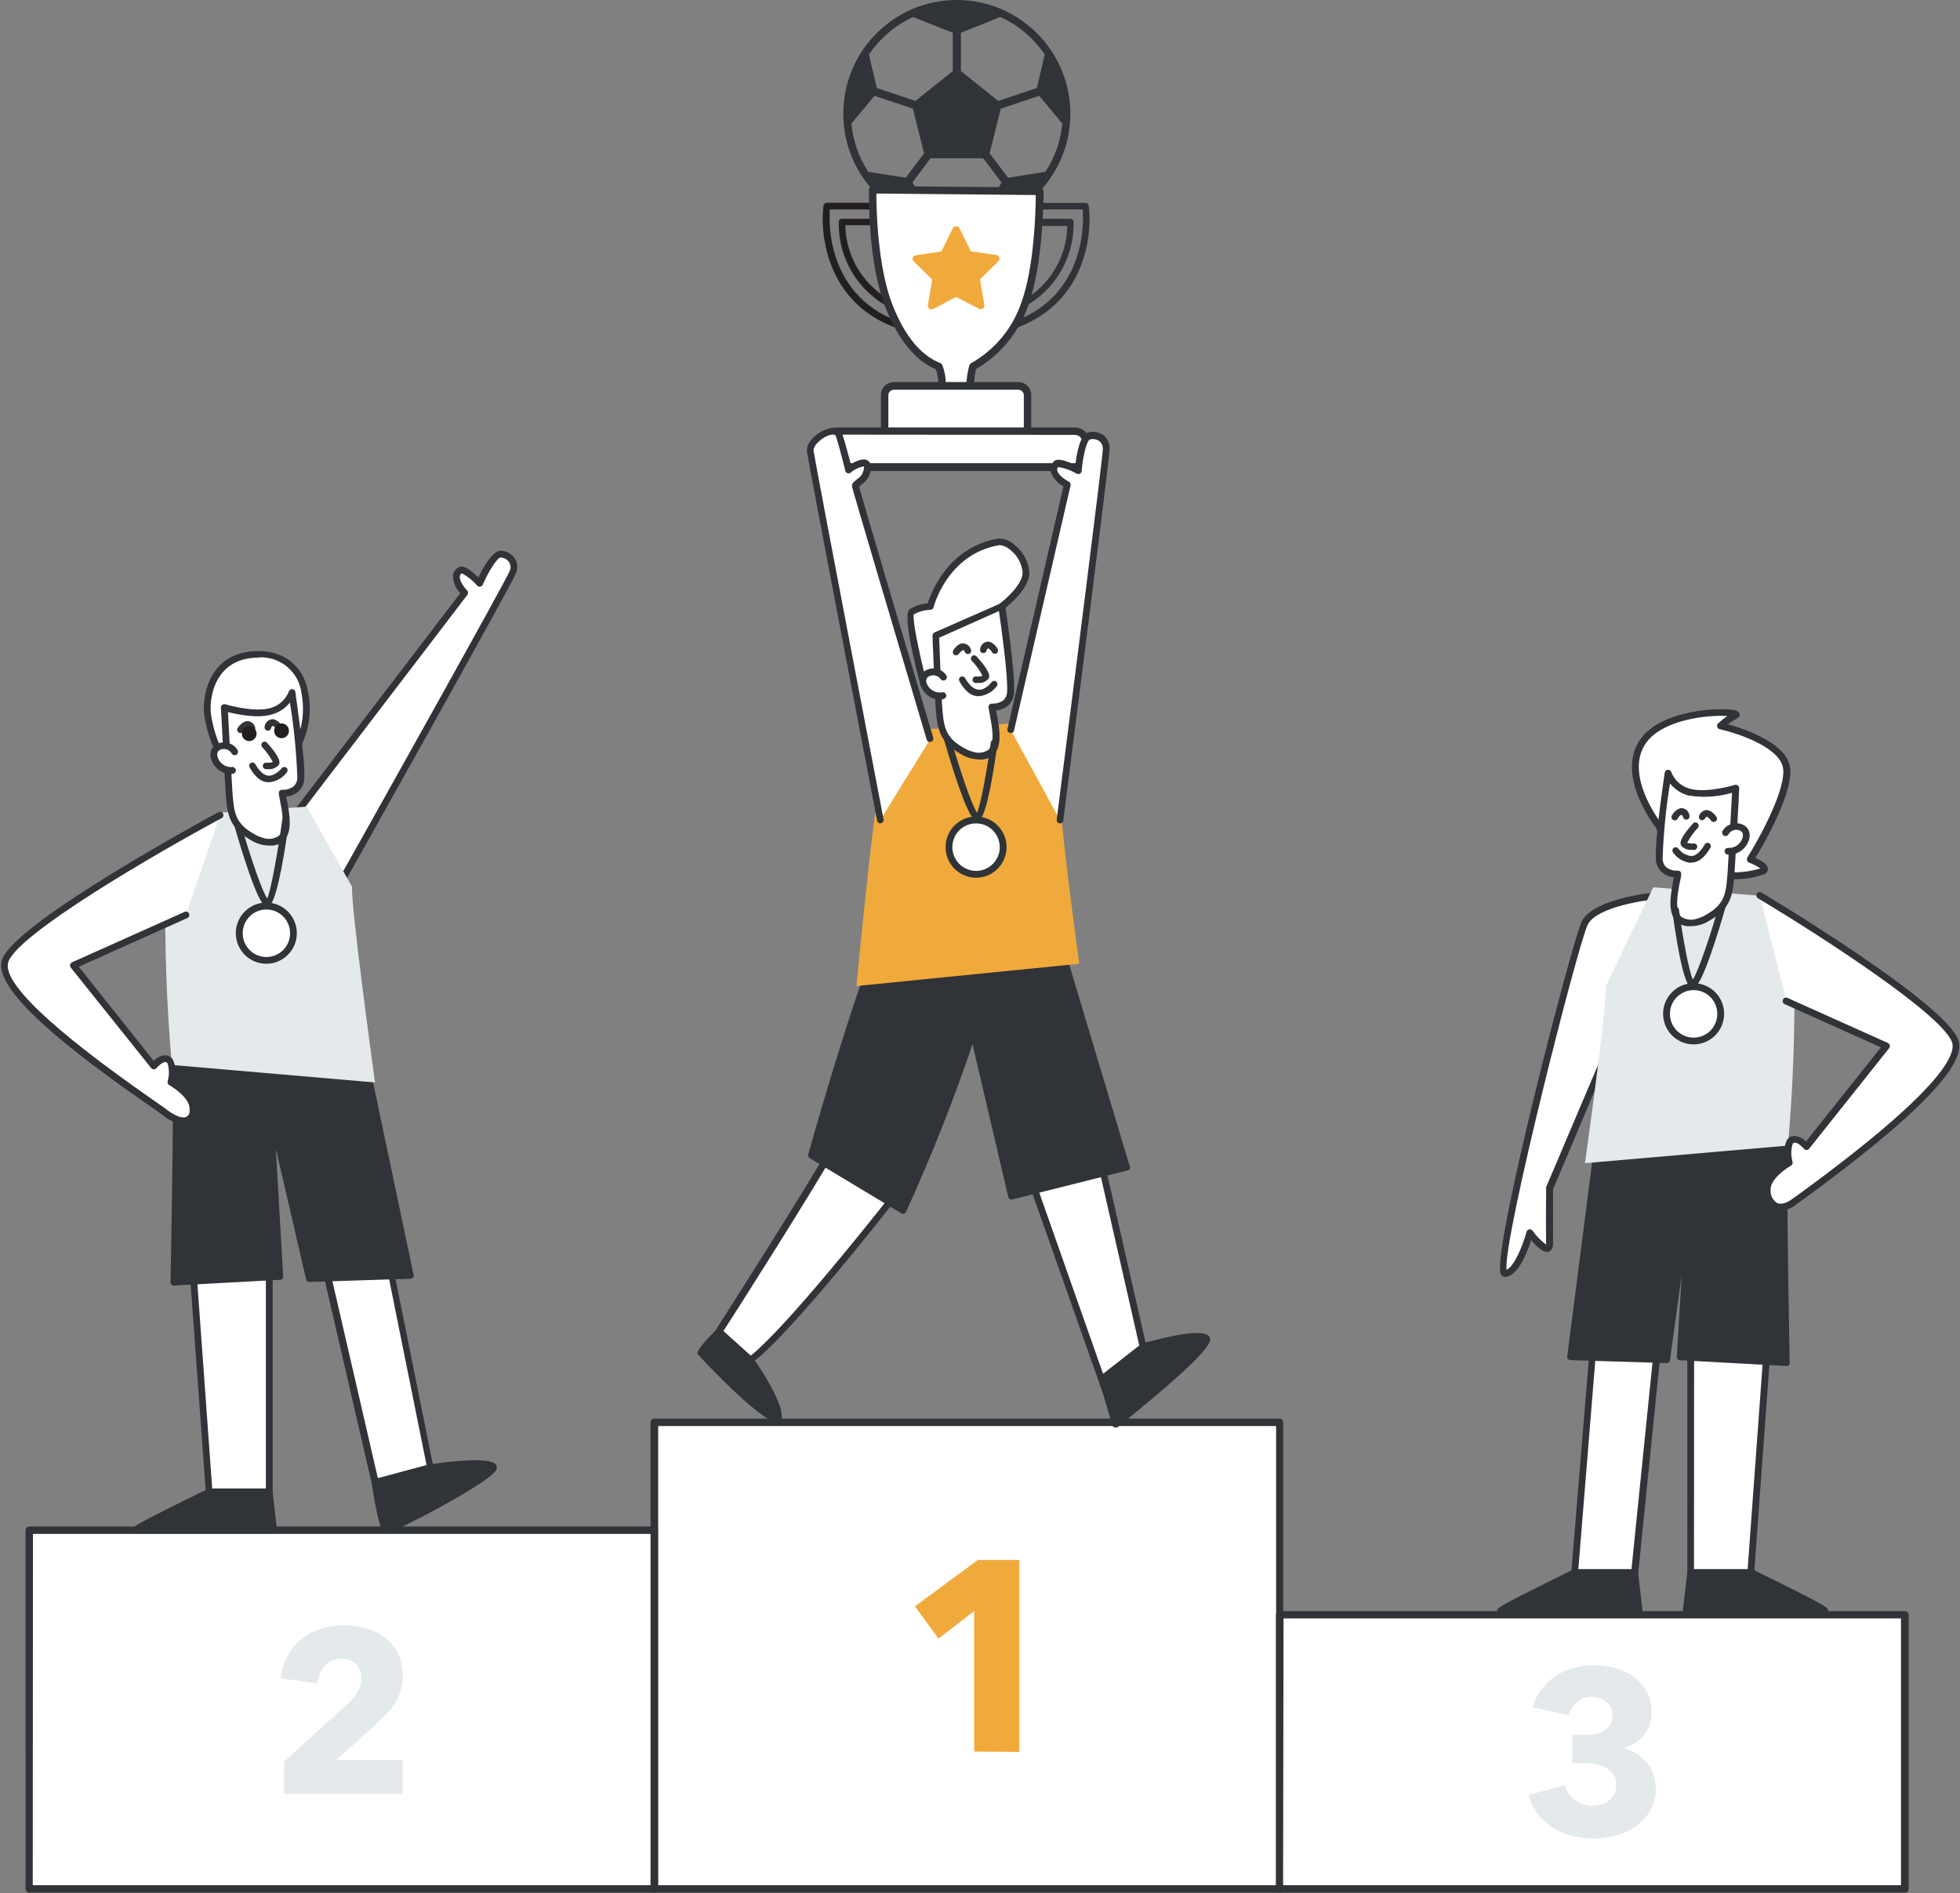 <?xml version="1.0" encoding="UTF-8"?>
<svg width="265px" height="256px" viewBox="0 0 265 256" version="1.1" xmlns="http://www.w3.org/2000/svg" xmlns:xlink="http://www.w3.org/1999/xlink">
    <rect x="0" y="0" width="265" height="256" fill="#808080" stroke="none"/>
    <title>winner__flatline 2 copy@1x</title>
    <g id="Page-1" stroke="none" stroke-width="1" fill="none" fill-rule="evenodd">
        <g id="ШФ_Чемпионат" transform="translate(-548, -360)" fill-rule="nonzero">
            <g id="winner__flatline" transform="translate(548, 360)">
                <g id="team-sport-(1)" transform="translate(114.019, 0)" fill="#303337">
                    <path d="M15.349,0 C6.872,0 0,6.883 0,15.373 C0,23.862 6.872,30.745 15.349,30.745 C23.825,30.745 30.697,23.862 30.697,15.373 C30.688,6.887 23.821,0.01 15.349,0 Z M15.897,4.432 L21.232,2.296 C21.838,2.57 22.424,2.886 22.986,3.242 L23,3.251 C23.552,3.601 24.079,3.989 24.579,4.411 L24.622,4.448 C24.846,4.64 25.064,4.837 25.276,5.042 C25.302,5.068 25.33,5.093 25.357,5.12 C25.579,5.337 25.794,5.561 26.002,5.791 C26.02,5.811 26.036,5.831 26.053,5.851 C26.236,6.056 26.412,6.268 26.582,6.484 C26.623,6.535 26.664,6.586 26.704,6.637 C26.888,6.877 27.067,7.121 27.236,7.373 L26.172,11.901 L20.939,13.649 L15.898,9.609 L15.897,4.432 Z M3.993,6.64 C4.033,6.589 4.074,6.538 4.114,6.487 C4.283,6.273 4.457,6.064 4.637,5.861 C4.656,5.839 4.674,5.817 4.694,5.795 C4.9,5.565 5.114,5.341 5.336,5.124 C5.362,5.099 5.387,5.073 5.414,5.05 C5.624,4.847 5.84,4.65 6.062,4.46 L6.113,4.417 C6.609,3.998 7.131,3.613 7.678,3.264 L7.698,3.251 C8.256,2.896 8.838,2.581 9.441,2.306 L14.801,4.432 L14.801,9.607 L9.759,13.647 L4.526,11.902 L3.462,7.374 C3.633,7.123 3.809,6.879 3.993,6.64 Z M3.377,23.236 C3.226,23.006 3.082,22.772 2.945,22.534 L2.912,22.476 C2.776,22.239 2.647,21.998 2.525,21.753 L2.521,21.745 C2.264,21.23 2.039,20.699 1.847,20.156 L1.847,20.151 C1.756,19.895 1.673,19.633 1.596,19.369 L1.569,19.271 C1.498,19.024 1.435,18.773 1.378,18.519 C1.373,18.495 1.366,18.471 1.361,18.447 C1.236,17.874 1.146,17.295 1.091,16.711 L4.215,12.957 L9.412,14.692 L10.92,20.734 L8.442,24.037 L3.377,23.236 Z M18.756,29.307 C18.5,29.37 18.237,29.425 17.975,29.474 C17.938,29.482 17.901,29.488 17.864,29.494 C17.64,29.534 17.414,29.569 17.188,29.597 C17.127,29.604 17.067,29.613 17.007,29.62 C16.797,29.644 16.584,29.663 16.371,29.678 C16.304,29.683 16.238,29.689 16.171,29.694 C15.899,29.711 15.625,29.72 15.349,29.72 C15.096,29.72 14.844,29.714 14.594,29.7 C14.564,29.7 14.535,29.695 14.505,29.693 C14.282,29.68 14.06,29.663 13.839,29.642 L13.814,29.637 C13.329,29.585 12.848,29.508 12.371,29.407 L9.345,24.661 L11.784,21.403 L18.913,21.403 L21.393,24.683 L18.756,29.307 Z M29.34,18.447 C29.334,18.472 29.328,18.495 29.323,18.52 C29.266,18.773 29.202,19.024 29.132,19.272 L29.105,19.369 C29.028,19.633 28.945,19.895 28.854,20.152 L28.854,20.157 C28.662,20.7 28.437,21.23 28.18,21.746 L28.176,21.753 C28.054,21.998 27.925,22.24 27.789,22.477 L27.756,22.534 C27.619,22.773 27.476,23.007 27.325,23.235 L22.277,24.032 L19.781,20.732 L21.289,14.691 L26.486,12.957 L29.61,16.71 C29.555,17.294 29.465,17.874 29.34,18.447 L29.34,18.447 Z" id="Shape"></path>
                </g>
                <rect id="Rectangle" fill="#FFFFFF" x="88.488" y="192.341" width="84.531" height="63.096"></rect>
                <path d="M173.019,255.94 L88.458,255.94 C88.181,255.94 87.957,255.715 87.957,255.438 L87.957,192.341 C87.957,192.064 88.181,191.839 88.458,191.839 L172.989,191.839 C173.265,191.839 173.489,192.064 173.489,192.341 L173.489,255.438 C173.489,255.704 173.284,255.924 173.019,255.94 Z M88.988,254.936 L172.538,254.936 L172.538,192.843 L88.988,192.843 L88.988,254.936 Z" id="Shape" fill="#303337"></path>
                <rect id="Rectangle" fill="#FFFFFF" x="3.956" y="206.928" width="84.531" height="48.509"></rect>
                <path d="M88.458,255.94 L3.956,255.94 C3.68,255.94 3.456,255.715 3.456,255.438 L3.456,206.928 C3.456,206.651 3.68,206.426 3.956,206.426 L88.458,206.426 C88.734,206.426 88.958,206.651 88.958,206.928 L88.958,255.438 C88.958,255.715 88.734,255.94 88.458,255.94 Z M4.427,254.936 L87.957,254.936 L87.957,207.43 L4.457,207.43 L4.427,254.936 Z" id="Shape" fill="#303337"></path>
                <rect id="Rectangle" fill="#FFFFFF" x="173.019" y="218.373" width="84.531" height="37.065"></rect>
                <path d="M257.56,255.94 L173.019,255.94 C172.745,255.934 172.524,255.713 172.518,255.438 L172.518,218.373 C172.524,218.098 172.745,217.876 173.019,217.871 L257.56,217.871 C257.834,217.876 258.055,218.098 258.061,218.373 L258.061,255.438 C258.055,255.713 257.834,255.934 257.56,255.94 Z M173.479,254.936 L257.02,254.936 L257.02,218.855 L173.539,218.855 L173.479,254.936 Z" id="Shape" fill="#303337"></path>
                <polygon id="Path" fill="#F0AA3B" points="131.709 236.865 131.709 217.851 126.885 221.586 123.702 217.229 132.21 210.954 137.805 210.954 137.805 236.905"></polygon>
                <path d="M38.41,242.598 L38.41,238.211 L47.048,230.37 C47.554,229.896 47.998,229.36 48.369,228.774 C48.702,228.227 48.875,227.597 48.87,226.957 C48.898,226.237 48.626,225.538 48.119,225.029 C46.91,223.963 45.077,224.042 43.965,225.21 C43.378,225.894 43.027,226.749 42.964,227.649 L37.959,226.957 C38.149,224.895 39.151,222.995 40.742,221.676 C41.512,221.046 42.391,220.563 43.334,220.25 C44.329,219.925 45.37,219.762 46.417,219.768 C47.432,219.762 48.443,219.897 49.42,220.17 C50.347,220.428 51.219,220.853 51.993,221.425 C52.742,221.994 53.355,222.725 53.784,223.563 C54.252,224.497 54.486,225.531 54.465,226.575 C54.473,227.304 54.365,228.029 54.145,228.723 C53.948,229.356 53.658,229.955 53.284,230.5 C52.92,231.048 52.501,231.556 52.033,232.016 C51.562,232.488 51.032,232.96 50.581,233.422 L45.416,238.02 L54.425,238.02 L54.425,242.598 L38.41,242.598 Z" id="Path" fill="#E4E9EC"></path>
                <path d="M223.918,241.564 C223.948,242.66 223.697,243.746 223.187,244.716 C222.715,245.584 222.055,246.336 221.255,246.915 C220.447,247.497 219.542,247.932 218.583,248.2 C217.606,248.478 216.595,248.619 215.58,248.621 C214.592,248.625 213.608,248.51 212.647,248.28 C211.732,248.062 210.854,247.707 210.045,247.226 C209.257,246.745 208.562,246.126 207.993,245.399 C207.383,244.601 206.938,243.69 206.681,242.718 L211.566,241.433 C211.793,242.192 212.243,242.863 212.857,243.361 C213.552,243.932 214.432,244.229 215.33,244.194 C215.716,244.193 216.1,244.139 216.471,244.033 C216.831,243.936 217.171,243.773 217.472,243.551 C217.78,243.32 218.036,243.026 218.222,242.688 C218.434,242.279 218.537,241.823 218.523,241.363 C218.54,240.862 218.404,240.368 218.132,239.947 C217.874,239.574 217.531,239.268 217.131,239.054 C216.669,238.827 216.177,238.668 215.67,238.582 C215.131,238.49 214.585,238.443 214.038,238.441 L212.577,238.441 L212.577,234.616 L214.108,234.616 C214.591,234.616 215.073,234.579 215.55,234.506 C215.98,234.439 216.397,234.3 216.781,234.094 C217.574,233.688 218.05,232.847 217.992,231.956 C218.034,231.239 217.715,230.549 217.141,230.119 C216.579,229.706 215.897,229.487 215.199,229.496 C214.473,229.47 213.762,229.709 213.198,230.169 C212.642,230.63 212.26,231.268 212.117,231.976 L207.232,230.842 C207.479,229.948 207.893,229.11 208.453,228.372 C208.989,227.68 209.639,227.086 210.375,226.615 C211.128,226.14 211.948,225.781 212.807,225.551 C213.684,225.31 214.59,225.188 215.5,225.19 C216.466,225.187 217.429,225.312 218.363,225.561 C219.255,225.801 220.098,226.195 220.855,226.726 C221.583,227.259 222.187,227.944 222.627,228.733 C223.092,229.588 223.323,230.551 223.297,231.524 C223.332,232.658 222.959,233.766 222.246,234.647 C221.561,235.49 220.624,236.092 219.574,236.363 L219.574,236.464 C220.182,236.601 220.764,236.839 221.295,237.166 C221.804,237.477 222.257,237.871 222.637,238.331 C223.411,239.244 223.833,240.405 223.828,241.604 L223.918,241.564 Z" id="Path" fill="#E4E9EC"></path>
                <path d="M124.883,92.521 C124.883,92.521 122.49,83.376 123.271,82.743 C124.038,82.301 124.9,82.049 125.784,82.01 C125.784,82.01 127.605,74.541 135.032,73.276 C136.244,73.065 138.716,75.284 138.716,77.422 C138.716,79.561 135.423,82.01 135.423,82.01 C135.423,82.01 126.644,92.833 124.883,92.521 Z" id="Path" fill="#FFFFFF"></path>
                <path d="M124.923,92.983 L124.803,92.983 C124.63,92.949 124.491,92.821 124.442,92.652 C122.801,86.387 122.31,82.944 122.981,82.402 C123.715,81.924 124.56,81.644 125.433,81.589 C125.894,80.113 128.216,73.979 134.952,72.835 C135.807,72.806 136.634,73.137 137.235,73.748 C138.369,74.649 139.073,75.985 139.176,77.432 C139.176,79.671 136.174,82.03 135.743,82.362 C133.641,84.932 126.945,92.983 124.923,92.983 Z M135.203,73.718 L135.113,73.718 C128.056,74.923 126.244,82.04 126.224,82.111 C126.176,82.308 126.005,82.45 125.804,82.462 C125.014,82.483 124.24,82.696 123.551,83.085 C123.331,83.647 124.212,88.104 125.223,91.999 C126.644,91.397 131.229,86.408 135.072,81.719 C135.094,81.688 135.121,81.66 135.153,81.639 C136.023,80.996 138.266,78.989 138.266,77.412 C138.156,76.229 137.571,75.141 136.644,74.401 C136.246,74.028 135.742,73.789 135.203,73.718 Z" id="Shape" fill="#303337"></path>
                <polyline id="Path" fill="#FFFFFF" points="138.886 158.027 149.506 188.175 154.531 182.101 148.325 154.845"></polyline>
                <path d="M149.516,188.637 L149.436,188.637 C149.274,188.607 149.141,188.492 149.086,188.336 L138.466,158.218 C138.424,158.102 138.43,157.975 138.483,157.863 C138.536,157.752 138.63,157.667 138.746,157.626 C138.983,157.551 139.238,157.674 139.327,157.907 L149.677,187.302 L154.051,182.021 L147.895,154.985 C147.865,154.867 147.884,154.741 147.948,154.637 C148.012,154.533 148.116,154.459 148.235,154.433 C148.483,154.383 148.726,154.538 148.786,154.785 L154.992,182.031 C155.023,182.172 154.99,182.319 154.902,182.433 L149.897,188.456 C149.81,188.579 149.666,188.647 149.516,188.637 L149.516,188.637 Z" id="Path" fill="#303337"></path>
                <path d="M121.409,161.22 C121.409,161.22 106.825,180.003 101.47,183.928 L97.176,180.063 C97.176,180.063 109.768,160.376 113.262,154.212 L121.409,161.22 Z" id="Path" fill="#FFFFFF"></path>
                <path d="M101.47,184.39 C101.356,184.389 101.245,184.347 101.16,184.27 L96.876,180.405 C96.71,180.257 96.676,180.01 96.796,179.822 C96.916,179.622 109.418,160.075 112.811,153.981 C112.883,153.867 112.999,153.787 113.131,153.761 C113.267,153.735 113.406,153.772 113.512,153.861 L121.62,160.888 C121.803,161.046 121.829,161.321 121.68,161.511 C121.079,162.284 106.995,180.395 101.66,184.31 C101.604,184.351 101.539,184.378 101.47,184.39 Z M97.777,179.983 L101.49,183.336 C106.495,179.32 118.767,163.8 120.739,161.25 L113.382,154.895 C109.898,161.029 99.468,177.453 97.817,179.983 L97.777,179.983 Z" id="Shape" fill="#303337"></path>
                <path d="M118.827,127.629 C114.723,138.069 109.688,156.22 109.688,156.22 L122.1,163.699 C122.1,163.699 128.566,149.584 131.499,139.485 L136.714,161.762 L152.309,157.837 L143.3,127.629 L118.827,127.629 Z" id="Path" fill="#303337"></path>
                <path d="M122.1,164.141 C122.019,164.141 121.94,164.121 121.87,164.081 L109.478,156.612 C109.308,156.507 109.226,156.303 109.278,156.11 C109.328,155.929 114.363,137.818 118.426,127.468 C118.492,127.298 118.655,127.187 118.837,127.187 L143.26,127.187 C143.455,127.192 143.625,127.321 143.681,127.508 L152.739,157.716 C152.785,157.829 152.785,157.955 152.739,158.067 C152.677,158.172 152.577,158.248 152.459,158.278 L136.864,162.204 C136.747,162.235 136.623,162.213 136.524,162.143 C136.425,162.082 136.353,161.985 136.324,161.872 L131.489,141.202 C128.88,148.914 125.876,156.487 122.49,163.89 C122.44,164.004 122.34,164.089 122.22,164.121 C122.182,164.136 122.141,164.143 122.1,164.141 Z M110.209,156.019 L121.9,163.047 C123.031,160.557 128.476,148.279 131.069,139.344 C131.123,139.152 131.3,139.02 131.499,139.023 C131.699,139.03 131.871,139.169 131.919,139.364 L137.034,161.2 L151.749,157.495 L142.92,128.05 L119.127,128.05 C115.394,137.638 110.899,153.6 110.209,156.019 L110.209,156.019 Z" id="Shape" fill="#303337"></path>
                <path d="M148.996,186.438 L154.531,182.101 C154.531,182.101 162.809,179.752 163.179,181.097 C163.55,182.443 150.818,192.612 150.818,192.612 L148.996,186.438 Z" id="Path" fill="#303337"></path>
                <path d="M150.808,193.024 C150.765,193.033 150.72,193.033 150.677,193.024 C150.537,192.984 150.427,192.874 150.387,192.733 L148.575,186.589 C148.526,186.413 148.585,186.224 148.726,186.107 L154.261,181.77 C154.307,181.736 154.357,181.709 154.411,181.69 C158.415,180.565 163.2,179.531 163.61,180.957 C164.02,182.382 157.004,188.205 151.088,193.004 C150.999,193.039 150.901,193.046 150.808,193.024 L150.808,193.024 Z M149.506,186.599 L151.048,191.829 C156.613,187.342 162.289,182.322 162.729,181.188 C162.078,180.856 158.515,181.439 154.721,182.503 L149.506,186.599 Z" id="Shape" fill="#303337"></path>
                <path d="M97.216,180.063 C97.216,180.063 94.634,182.593 94.724,182.965 C94.814,183.336 105.164,193.717 105.254,191.568 C105.344,189.42 101.51,183.928 101.51,183.928 L97.216,180.063 Z" id="Path" fill="#303337"></path>
                <path d="M104.994,192.301 C102.831,192.301 94.323,183.176 94.303,183.075 C94.283,182.975 94.143,182.453 96.916,179.752 C97.083,179.589 97.349,179.589 97.516,179.752 L101.8,183.607 C102.271,184.26 105.804,189.36 105.694,191.639 C105.711,192.008 105.432,192.325 105.064,192.351 L104.994,192.301 Z M95.224,182.894 C96.285,184.21 103.232,190.926 104.813,191.388 C104.713,189.631 102.161,185.625 101.15,184.179 L97.236,180.706 C96.513,181.385 95.84,182.116 95.224,182.894 L95.224,182.894 Z" id="Shape" fill="#303337"></path>
                <path d="M121.64,44.012 C110.729,40.297 111.63,28.953 111.69,28.853 L111.78,27.849 L118.487,27.849 L118.487,29.997 L113.842,29.997 C113.753,35.433 117.22,40.288 122.38,41.954 L121.64,44.012 Z" id="Path"></path>
                <path d="M121.64,44.454 C121.593,44.463 121.546,44.463 121.499,44.454 C110.279,40.629 111.24,28.943 111.25,28.823 L111.34,27.819 C111.36,27.591 111.552,27.416 111.78,27.417 L118.487,27.417 C118.73,27.417 118.927,27.615 118.927,27.859 L118.927,30.007 C118.927,30.251 118.73,30.449 118.487,30.449 L114.292,30.449 C114.382,35.522 117.695,39.969 122.52,41.492 C122.632,41.531 122.722,41.615 122.771,41.723 C122.816,41.829 122.816,41.948 122.771,42.054 L122.08,44.062 C122.054,44.286 121.865,44.455 121.64,44.454 L121.64,44.454 Z M112.18,28.321 L112.18,28.893 C112.18,28.993 111.32,39.715 121.419,43.45 L121.82,42.255 C116.685,40.418 113.295,35.494 113.402,30.027 C113.396,29.911 113.44,29.798 113.522,29.716 C113.606,29.631 113.722,29.583 113.842,29.586 L118.046,29.586 L118.046,28.321 L112.18,28.321 Z" id="Shape" fill="#231F20"></path>
                <path d="M136.894,44.012 L136.204,42.004 C141.362,40.336 144.827,35.483 144.742,30.047 L140.097,30.047 L140.097,27.879 L146.754,27.879 L146.844,28.883 C146.854,28.963 147.805,40.297 136.894,44.012 Z" id="Path"></path>
                <path d="M136.894,44.454 C136.719,44.448 136.565,44.337 136.504,44.173 L135.813,42.165 C135.768,42.059 135.768,41.939 135.813,41.833 C135.869,41.727 135.961,41.645 136.073,41.603 C140.895,40.074 144.206,35.63 144.301,30.559 L140.107,30.559 C139.864,30.559 139.667,30.362 139.667,30.118 L139.667,27.879 C139.667,27.635 139.864,27.437 140.107,27.437 L146.764,27.437 C146.992,27.436 147.183,27.611 147.204,27.839 L147.294,28.843 C147.294,28.963 148.295,40.629 137.044,44.474 C136.993,44.478 136.942,44.471 136.894,44.454 L136.894,44.454 Z M136.764,42.255 L137.164,43.45 C147.274,39.705 146.413,29.003 146.403,28.893 L146.403,28.321 L140.508,28.321 L140.508,29.586 L144.712,29.586 C144.832,29.583 144.947,29.631 145.032,29.716 C145.11,29.801 145.153,29.912 145.152,30.027 C145.26,35.486 141.885,40.405 136.764,42.255 L136.764,42.255 Z" id="Shape" fill="#303337"></path>
                <path d="M140.578,25.861 L117.956,25.66 C117.956,25.66 117.756,35.398 120.238,41.572 C122.29,46.702 124.783,48.72 126.895,49.544 C127.221,50.345 127.371,51.208 127.335,52.073 C127.188,53.559 126.781,55.006 126.134,56.35 L132.4,56.35 C131.649,55.063 131.219,53.613 131.149,52.124 C131.179,51.255 131.31,50.392 131.539,49.554 C134.807,47.727 137.298,44.768 138.546,41.231 C140.648,35.529 140.578,25.861 140.578,25.861 Z" id="Path" fill="#FFFFFF"></path>
                <path d="M132.4,56.852 L126.134,56.852 C125.958,56.853 125.795,56.762 125.703,56.611 C125.618,56.462 125.618,56.278 125.703,56.129 C126.323,54.845 126.713,53.462 126.855,52.043 C126.883,51.326 126.771,50.609 126.524,49.935 C123.762,48.771 121.519,46.02 119.788,41.753 C117.285,35.559 117.486,26.102 117.486,25.65 C117.496,25.379 117.716,25.163 117.986,25.158 L117.986,25.158 L140.598,25.359 C140.874,25.359 141.098,25.584 141.098,25.861 C141.098,26.263 141.098,35.679 138.986,41.412 C137.723,44.983 135.241,47.991 131.98,49.905 C131.8,50.635 131.696,51.382 131.669,52.134 C131.742,53.528 132.147,54.884 132.85,56.089 C132.94,56.248 132.94,56.442 132.85,56.601 C132.755,56.759 132.584,56.854 132.4,56.852 Z M126.905,55.848 L131.579,55.848 C130.99,54.69 130.672,53.413 130.648,52.114 C130.682,51.208 130.817,50.309 131.049,49.433 C131.085,49.288 131.184,49.166 131.319,49.102 C134.454,47.329 136.84,44.475 138.035,41.07 C139.847,36.242 140.037,28.401 140.037,26.373 L118.487,26.172 C118.487,28.18 118.637,36.211 120.729,41.382 C122.37,45.488 124.522,48.068 127.105,49.082 C127.235,49.133 127.339,49.234 127.395,49.363 C127.741,50.23 127.902,51.16 127.866,52.093 C127.745,53.388 127.42,54.655 126.905,55.848 L126.905,55.848 Z" id="Shape" fill="#303337"></path>
                <path d="M120.849,52.204 L137.675,52.204 C138.366,52.204 138.926,52.766 138.926,53.459 L138.926,58.478 L119.608,58.478 L119.608,53.459 C119.608,52.77 120.162,52.209 120.849,52.204 Z" id="Path" fill="#FFFFFF"></path>
                <path d="M138.926,58.94 L119.608,58.94 C119.331,58.94 119.107,58.715 119.107,58.438 L119.107,53.419 C119.107,52.452 119.885,51.667 120.849,51.662 L137.675,51.662 C138.642,51.662 139.427,52.448 139.427,53.419 L139.427,58.438 C139.427,58.715 139.203,58.94 138.926,58.94 Z M120.108,57.936 L138.426,57.936 L138.426,53.459 C138.426,53.043 138.09,52.706 137.675,52.706 L120.849,52.706 C120.438,52.711 120.108,53.047 120.108,53.459 L120.108,57.936 Z" id="Shape" fill="#303337"></path>
                <rect id="Rectangle" fill="#FFFFFF" x="111.66" y="58.278" width="35.214" height="4.919" rx="1.53"></rect>
                <path d="M145.332,63.699 L113.191,63.699 C112.086,63.699 111.19,62.8 111.19,61.691 L111.19,59.814 C111.19,58.705 112.086,57.806 113.191,57.806 L145.332,57.806 C146.438,57.806 147.334,58.705 147.334,59.814 L147.334,61.661 C147.342,62.199 147.135,62.717 146.759,63.1 C146.382,63.483 145.869,63.699 145.332,63.699 Z M113.191,58.78 C112.639,58.78 112.19,59.229 112.19,59.784 L112.19,61.631 C112.19,62.185 112.639,62.635 113.191,62.635 L145.332,62.635 C145.885,62.635 146.333,62.185 146.333,61.631 L146.333,59.814 C146.333,59.259 145.885,58.81 145.332,58.81 L113.191,58.78 Z" id="Shape" fill="#303337"></path>
                <path d="M145.923,130.329 C145.923,130.329 143.18,110.512 143.481,108.654 L137.335,97.792 L125.713,98.595 L118.356,109.889 C118.356,109.889 117.666,113.975 115.794,133.341 L145.923,130.329 Z" id="Path" fill="#F0AA3B"></path>
                <path d="M134.102,95.644 C134.472,98.023 136.043,103.123 131.399,102.129 C130.915,101.997 130.452,101.794 130.028,101.527 C127.275,99.971 127.125,98.284 126.915,95.332 C126.825,94.057 126.504,85.946 126.504,85.946 L135.423,82.01 C135.423,82.01 136.774,90.885 136.624,93.576 C136.579,94.192 136.284,94.763 135.807,95.154 C135.33,95.546 134.713,95.722 134.102,95.644 L134.102,95.644 Z" id="Path" fill="#FFFFFF"></path>
                <path d="M132.5,102.711 C132.109,102.705 131.72,102.658 131.339,102.571 C130.808,102.437 130.301,102.22 129.837,101.928 C126.835,100.232 126.704,98.294 126.484,95.373 C126.394,94.098 126.094,86.337 126.074,85.966 C126.075,85.777 126.184,85.605 126.354,85.524 L135.273,81.599 C135.399,81.539 135.546,81.539 135.673,81.599 C135.796,81.67 135.884,81.79 135.913,81.93 C135.963,82.301 137.265,90.885 137.104,93.586 C137.1,94.291 136.798,94.962 136.274,95.433 C135.814,95.799 135.257,96.023 134.672,96.075 C134.672,96.216 134.702,96.366 134.762,96.527 C135.103,98.344 135.573,100.844 134.352,102.049 C133.846,102.506 133.18,102.744 132.5,102.711 Z M126.975,86.237 C127.035,87.743 127.285,94.188 127.365,95.272 C127.585,98.184 127.685,99.649 130.248,101.105 C130.637,101.345 131.058,101.527 131.499,101.647 C132.228,101.92 133.044,101.814 133.681,101.366 C134.552,100.513 134.132,98.294 133.831,96.678 C133.761,96.316 133.701,95.975 133.651,95.674 C133.633,95.535 133.677,95.395 133.771,95.292 C133.866,95.189 134.003,95.137 134.142,95.152 C134.682,95.18 135.216,95.02 135.653,94.7 C135.982,94.391 136.168,93.958 136.164,93.505 C136.294,91.297 135.353,84.661 135.062,82.633 L126.975,86.237 Z" id="Shape" fill="#303337"></path>
                <path d="M132.22,92.361 L131.879,92.361 C131.64,92.334 131.466,92.12 131.489,91.879 C131.515,91.633 131.734,91.454 131.98,91.477 C132.27,91.517 132.565,91.486 132.84,91.387 C132.46,90.653 131.978,89.978 131.409,89.379 C131.29,89.265 131.244,89.094 131.291,88.935 C131.338,88.777 131.469,88.658 131.63,88.626 C131.792,88.595 131.958,88.657 132.06,88.787 C134.132,91.076 133.771,91.608 133.641,91.799 C133.28,92.197 132.755,92.404 132.22,92.361 L132.22,92.361 Z" id="Shape" fill="#303337"></path>
                <path d="M132.37,94.148 L132.27,94.148 C131.269,94.148 130.458,93.425 129.717,92.14 C129.596,91.926 129.67,91.655 129.882,91.533 C130.095,91.411 130.366,91.485 130.488,91.698 C131.059,92.702 131.679,93.224 132.31,93.264 C133.261,93.355 134.041,92.26 134.051,92.26 C134.195,92.061 134.473,92.016 134.672,92.16 C134.871,92.304 134.916,92.583 134.772,92.782 C134.199,93.557 133.327,94.052 132.37,94.148 L132.37,94.148 Z" id="Path" fill="#303337"></path>
                <path d="M129.267,88.616 C129.182,88.618 129.098,88.593 129.027,88.546 C128.928,88.482 128.859,88.382 128.835,88.267 C128.81,88.152 128.833,88.032 128.897,87.933 C128.997,87.773 129.547,86.93 130.278,87.01 C130.705,87.052 131.073,87.332 131.229,87.733 C131.333,87.876 131.343,88.068 131.255,88.222 C131.168,88.376 130.998,88.464 130.822,88.448 C130.645,88.431 130.495,88.312 130.438,88.144 C130.358,87.984 130.268,87.903 130.228,87.903 C130.188,87.903 129.797,88.174 129.637,88.415 C129.554,88.54 129.416,88.615 129.267,88.616 L129.267,88.616 Z" id="Path" fill="#303337"></path>
                <path d="M134.502,88.405 C134.339,88.409 134.187,88.319 134.112,88.174 C134.031,88.024 133.791,87.713 133.561,87.672 C133.511,87.672 133.411,87.843 133.381,87.984 C133.317,88.22 133.078,88.362 132.84,88.305 C132.726,88.279 132.628,88.208 132.567,88.107 C132.507,88.007 132.49,87.886 132.52,87.773 C132.578,87.169 133.108,86.722 133.711,86.769 C134.227,86.925 134.654,87.288 134.892,87.773 C134.999,87.99 134.92,88.253 134.712,88.375 C134.646,88.404 134.573,88.414 134.502,88.405 L134.502,88.405 Z" id="Path" fill="#303337"></path>
                <path d="M127.605,91.608 C127.07,90.864 126.044,90.678 125.283,91.186 C125.115,91.303 124.98,91.462 124.893,91.648 C124.793,91.93 124.793,92.239 124.893,92.521 C125.254,93.639 126.381,94.32 127.535,94.118" id="Path" fill="#FFFFFF"></path>
                <path d="M127.105,94.62 C125.877,94.6 124.802,93.789 124.442,92.612 C124.306,92.225 124.306,91.804 124.442,91.417 C124.56,91.16 124.743,90.938 124.973,90.775 C125.436,90.45 126.01,90.327 126.564,90.433 C127.124,90.53 127.622,90.849 127.946,91.317 C128.013,91.417 128.038,91.541 128.013,91.66 C127.989,91.779 127.917,91.883 127.815,91.949 C127.713,92.018 127.588,92.042 127.468,92.018 C127.348,91.993 127.242,91.922 127.175,91.819 C126.788,91.293 126.059,91.161 125.513,91.517 C125.412,91.587 125.33,91.68 125.273,91.789 C125.207,91.97 125.207,92.169 125.273,92.351 C125.57,93.238 126.465,93.778 127.385,93.626 C127.504,93.596 127.629,93.617 127.731,93.684 C127.834,93.75 127.904,93.856 127.926,93.977 C127.975,94.223 127.82,94.464 127.575,94.519 C127.422,94.57 127.265,94.603 127.105,94.62 L127.105,94.62 Z" id="Path" fill="#303337"></path>
                <path d="M119.027,110.893 C119.027,110.893 109.758,62.564 109.568,61.008 C109.378,59.452 112.961,57.294 113.492,58.9 C114.022,60.506 114.753,63.578 114.753,63.578 C114.753,63.578 117.245,61.711 117.315,63.227 C117.385,64.743 115.694,65.295 115.714,65.797 C115.734,66.299 125.784,99.93 125.784,99.93" id="Path" fill="#FFFFFF"></path>
                <path d="M119.027,111.345 C118.81,111.344 118.625,111.187 118.587,110.973 C118.206,108.966 109.298,62.615 109.108,61.069 C108.937,59.673 110.789,58.237 112.11,57.936 C112.458,57.801 112.845,57.811 113.185,57.966 C113.524,58.121 113.786,58.408 113.912,58.76 C114.292,59.934 114.783,61.842 115.033,62.775 C115.664,62.384 116.605,61.932 117.225,62.223 C117.571,62.402 117.782,62.767 117.766,63.157 C117.758,64.111 117.278,64.999 116.485,65.526 L116.164,65.817 C116.605,67.614 123.511,90.775 126.174,99.75 C126.245,99.994 126.106,100.249 125.864,100.322 C125.748,100.359 125.622,100.349 125.515,100.292 C125.408,100.235 125.328,100.137 125.293,100.021 C122.29,89.901 115.283,66.319 115.203,65.817 C115.123,65.315 115.514,65.124 115.864,64.813 C116.42,64.471 116.774,63.879 116.815,63.227 C116.82,63.177 116.82,63.126 116.815,63.076 C116.143,63.178 115.514,63.471 115.003,63.92 C114.885,64.016 114.725,64.043 114.583,63.99 C114.437,63.941 114.327,63.819 114.292,63.669 C114.292,63.669 113.542,60.597 113.031,59.031 C113.031,58.93 112.921,58.669 112.291,58.81 C111.2,59.051 109.918,60.245 109.998,60.928 C110.189,62.454 119.367,110.301 119.457,110.783 C119.507,111.032 119.346,111.274 119.097,111.325 L119.027,111.345 Z" id="Path" fill="#303337"></path>
                <path d="M136.654,98.696 L144.301,65.566 C144.301,65.566 141.569,64.201 142.8,62.815 C143.21,62.354 145.803,63.679 145.803,63.679 C145.803,63.679 146.163,59.292 147.274,59.011 C147.823,58.829 148.425,58.929 148.886,59.277 C149.347,59.626 149.609,60.179 149.586,60.757 C149.586,62.153 143.34,110.953 143.34,110.953" id="Path" fill="#FFFFFF"></path>
                <path d="M143.32,111.345 L143.26,111.345 C143.14,111.33 143.032,111.267 142.958,111.171 C142.885,111.075 142.853,110.953 142.87,110.833 C145.022,93.977 149.106,61.821 149.106,60.737 C149.13,60.324 148.96,59.922 148.646,59.653 C148.273,59.391 147.803,59.31 147.364,59.432 C146.954,59.533 146.413,61.611 146.243,63.699 C146.232,63.85 146.145,63.986 146.013,64.06 C145.874,64.13 145.711,64.13 145.573,64.06 C144.801,63.599 143.948,63.292 143.06,63.157 C142.95,63.291 142.909,63.47 142.95,63.639 C143.05,64.201 143.951,64.853 144.502,65.124 C144.693,65.221 144.793,65.438 144.742,65.646 L137.104,98.776 C137.045,99.022 136.8,99.174 136.554,99.117 C136.435,99.091 136.331,99.017 136.267,98.913 C136.203,98.809 136.184,98.684 136.214,98.565 L143.781,65.767 C142.964,65.35 142.342,64.63 142.049,63.759 C141.963,63.274 142.116,62.776 142.46,62.424 C142.61,62.253 143.04,61.771 145.392,62.886 C145.573,61.289 146.023,58.749 147.144,58.468 C147.857,58.282 148.615,58.43 149.206,58.87 C149.748,59.305 150.052,59.971 150.027,60.667 C150.027,62.083 144.021,108.855 143.771,110.863 C143.782,110.989 143.74,111.113 143.654,111.205 C143.567,111.298 143.446,111.348 143.32,111.345 L143.32,111.345 Z" id="Path" fill="#303337"></path>
                <path d="M132.12,110.974 C132.023,110.974 131.927,110.953 131.839,110.913 C130.718,110.361 128.536,103.153 127.655,100.081 C127.595,99.919 127.629,99.737 127.745,99.609 C127.861,99.48 128.038,99.428 128.205,99.472 C128.372,99.517 128.499,99.651 128.536,99.82 C129.787,104.167 131.379,108.855 132.1,109.919 C132.57,108.915 133.401,104.468 133.961,100.402 C133.976,100.282 134.039,100.173 134.135,100.099 C134.231,100.025 134.352,99.994 134.472,100.011 C134.592,100.026 134.701,100.088 134.774,100.185 C134.848,100.281 134.879,100.403 134.862,100.523 C133.961,107.118 133.111,110.622 132.34,110.933 C132.27,110.961 132.195,110.975 132.12,110.974 L132.12,110.974 Z" id="Path" fill="#303337"></path>
                <ellipse id="Oval" fill="#FFFFFF" cx="131.969" cy="114.557" rx="3.664" ry="3.674"></ellipse>
                <path d="M131.969,118.694 C129.692,118.694 127.846,116.842 127.846,114.557 C127.846,112.273 129.692,110.421 131.969,110.421 C134.247,110.421 136.093,112.273 136.093,114.557 C136.093,116.842 134.247,118.694 131.969,118.694 L131.969,118.694 Z M131.969,111.345 C130.674,111.345 129.506,112.128 129.01,113.328 C128.514,114.529 128.788,115.91 129.705,116.829 C130.621,117.748 131.998,118.023 133.195,117.525 C134.392,117.028 135.173,115.857 135.173,114.557 C135.167,112.786 133.736,111.35 131.969,111.345 L131.969,111.345 Z" id="Shape" fill="#303337"></path>
                <path d="M129.717,30.851 L131.259,33.983 L134.702,34.485 C134.89,34.512 135.046,34.644 135.106,34.824 C135.165,35.005 135.117,35.204 134.982,35.338 L132.5,37.778 L133.091,41.221 C133.125,41.411 133.048,41.604 132.892,41.718 C132.736,41.832 132.529,41.845 132.36,41.753 L129.267,40.157 L126.184,41.783 C126.014,41.875 125.807,41.862 125.651,41.748 C125.495,41.635 125.418,41.441 125.453,41.251 L126.044,37.808 L123.551,35.368 C123.408,35.238 123.355,35.035 123.416,34.85 C123.476,34.666 123.639,34.534 123.832,34.515 L127.275,34.013 L128.816,30.881 C128.894,30.704 129.066,30.588 129.257,30.582 C129.449,30.576 129.628,30.68 129.717,30.851 L129.717,30.851 Z" id="Path" fill="#F0AA3B"></path>
                <polygon id="Path" fill="#FFFFFF" points="43.795 170.506 50.701 200.473 58.159 198.495 52.523 170.506"></polygon>
                <path d="M50.701,200.935 C50.617,200.932 50.534,200.908 50.461,200.865 C50.356,200.798 50.281,200.694 50.251,200.573 L43.344,170.667 C43.312,170.529 43.345,170.384 43.434,170.275 C43.522,170.165 43.655,170.102 43.795,170.104 L52.523,170.104 C52.741,170.1 52.93,170.252 52.974,170.466 L58.609,198.455 C58.659,198.693 58.513,198.928 58.279,198.987 L50.811,200.995 L50.701,200.935 Z M44.415,170.968 L51.092,199.911 L57.678,198.154 L52.203,170.968 L44.415,170.968 Z" id="Shape" fill="#303337"></path>
                <polygon id="Path" fill="#FFFFFF" points="25.667 165.888 28.29 201.748 36.428 201.748 36.408 164.442"></polygon>
                <path d="M36.408,202.2 L28.29,202.2 C28.05,202.201 27.85,202.017 27.829,201.778 L25.207,165.918 C25.194,165.677 25.369,165.467 25.607,165.436 L36.348,163.981 C36.477,163.971 36.606,164.01 36.708,164.091 C36.81,164.179 36.868,164.307 36.868,164.442 L36.868,201.748 C36.866,201.868 36.82,201.982 36.738,202.069 C36.647,202.151 36.53,202.197 36.408,202.2 L36.408,202.2 Z M28.69,201.286 L35.947,201.286 L35.947,164.964 L26.158,166.28 L28.69,201.286 Z" id="Shape" fill="#303337"></path>
                <path d="M23.866,138.26 C23.926,153.69 23.495,173.397 23.495,173.397 L37.869,172.614 L36.538,150.106 L41.813,172.905 L55.486,172.474 L48.289,138.25 L23.866,138.26 Z" id="Path" fill="#303337"></path>
                <path d="M23.495,173.849 C23.376,173.852 23.261,173.805 23.177,173.719 C23.093,173.634 23.049,173.517 23.055,173.397 C23.055,173.207 23.475,153.51 23.425,138.26 C23.426,138.143 23.473,138.031 23.555,137.949 C23.637,137.865 23.749,137.818 23.866,137.818 L48.289,137.818 C48.499,137.815 48.68,137.963 48.719,138.17 L55.916,172.393 C55.945,172.523 55.916,172.659 55.836,172.765 C55.753,172.867 55.628,172.926 55.496,172.925 L41.833,173.357 C41.621,173.371 41.432,173.225 41.392,173.016 L37.288,155.317 L38.289,172.604 C38.298,172.722 38.258,172.838 38.179,172.925 C38.101,173.01 37.994,173.06 37.879,173.066 L23.495,173.849 L23.495,173.849 Z M24.316,138.712 C24.316,152.576 24.006,169.833 23.946,172.956 L37.409,172.223 L36.097,150.136 C36.079,149.908 36.242,149.706 36.468,149.675 C36.692,149.642 36.904,149.786 36.958,150.006 L42.163,172.444 L54.945,172.052 L47.939,138.692 L24.316,138.712 Z" id="Shape" fill="#303337"></path>
                <path d="M30.052,102.52 C29.013,100.588 28.335,98.482 28.05,96.306 C27.909,93.545 28.97,89.198 33.705,88.536 C38.059,87.923 40.712,90.283 41.272,93.656 C41.782,96.229 41.356,98.9 40.071,101.185 C39.771,101.466 30.052,102.52 30.052,102.52 Z" id="Path" fill="#FFFFFF"></path>
                <path d="M30.052,102.982 C29.884,102.983 29.729,102.89 29.651,102.741 C28.573,100.766 27.868,98.608 27.569,96.376 C27.399,92.993 28.88,88.797 33.575,88.134 C37.819,87.542 40.982,89.69 41.663,93.626 C42.21,96.342 41.74,99.166 40.341,101.557 C40.201,101.697 39.941,101.958 30.062,103.032 L30.052,102.982 Z M34.996,88.927 C34.578,88.929 34.16,88.959 33.745,89.018 C29.621,89.6 28.33,93.315 28.49,96.316 C28.749,98.324 29.366,100.27 30.312,102.059 C33.735,101.687 38.96,101.055 39.771,100.834 C40.872,98.668 41.225,96.195 40.772,93.806 C40.452,90.891 37.916,88.736 34.996,88.897 L34.996,88.927 Z" id="Shape" fill="#303337"></path>
                <path d="M38.41,112.098 L62.833,80.183 C62.833,80.183 60.681,78.005 62.293,77.101 C62.833,76.79 64.845,78.878 64.845,78.878 C64.845,78.878 66.587,74.862 67.738,74.933 C68.306,74.944 68.834,75.229 69.156,75.699 C69.477,76.169 69.553,76.766 69.359,77.302 C68.909,78.627 44.495,122.127 44.495,122.127" id="Path" fill="#FFFFFF"></path>
                <path d="M44.495,122.619 C44.415,122.618 44.336,122.597 44.265,122.559 C44.054,122.429 43.979,122.156 44.095,121.936 C50.862,109.889 68.498,78.366 68.929,77.181 C69.087,76.8 69.05,76.365 68.829,76.017 C68.568,75.643 68.152,75.41 67.698,75.384 L67.698,75.384 C67.267,75.384 66.096,77.151 65.275,79.059 C65.213,79.199 65.086,79.301 64.935,79.33 C64.785,79.359 64.631,79.31 64.525,79.199 C63.939,78.513 63.229,77.945 62.433,77.523 C62.287,77.622 62.192,77.779 62.172,77.955 C62.082,78.597 62.883,79.571 63.173,79.862 C63.322,80.035 63.322,80.291 63.173,80.464 L38.8,112.379 C38.71,112.532 38.541,112.62 38.364,112.605 C38.188,112.59 38.036,112.475 37.973,112.309 C37.91,112.143 37.947,111.956 38.069,111.827 L62.232,80.213 C61.604,79.576 61.245,78.72 61.231,77.824 C61.308,77.341 61.609,76.924 62.042,76.7 C62.242,76.589 62.813,76.268 64.675,78.085 C65.355,76.629 66.677,74.391 67.758,74.471 C68.485,74.513 69.155,74.881 69.58,75.475 C69.967,76.072 70.041,76.82 69.78,77.483 C69.329,78.808 47.378,117.921 44.876,122.378 C44.798,122.518 44.655,122.609 44.495,122.619 L44.495,122.619 Z" id="Path" fill="#303337"></path>
                <path d="M50.701,146.382 C50.701,146.382 47.318,121.816 47.618,119.949 L41.473,109.086 L29.851,109.889 L22.394,119.065 C22.222,127.39 22.503,135.718 23.235,144.013 L50.701,146.382 Z" id="Path" fill="#E4E9EC"></path>
                <path d="M38.149,107.279 C38.51,109.658 40.091,114.758 35.447,113.764 C34.959,113.633 34.494,113.43 34.065,113.162 C31.313,111.606 31.173,109.919 30.952,106.968 C30.862,105.693 30.332,95.684 30.332,95.684 C30.332,95.684 34.165,96.858 36.558,96.226 C37.889,95.898 38.977,94.938 39.471,93.656 C39.471,93.656 40.822,102.52 40.662,105.211 C40.62,105.827 40.326,106.398 39.851,106.789 C39.375,107.181 38.76,107.358 38.149,107.279 L38.149,107.279 Z" id="Path" fill="#FFFFFF"></path>
                <path d="M36.518,114.347 C35.569,114.36 34.638,114.087 33.845,113.564 C30.842,111.867 30.712,109.939 30.502,107.008 C30.402,105.733 29.891,96.115 29.871,95.704 C29.863,95.554 29.931,95.411 30.052,95.322 C30.165,95.226 30.32,95.196 30.462,95.242 C30.462,95.242 34.206,96.376 36.468,95.774 C37.645,95.49 38.609,94.646 39.05,93.515 C39.114,93.312 39.309,93.179 39.521,93.194 C39.733,93.214 39.906,93.375 39.941,93.586 C39.941,93.947 41.292,102.531 41.142,105.241 C41.127,105.944 40.823,106.609 40.301,107.078 C39.847,107.447 39.292,107.671 38.71,107.721 C38.71,107.871 38.71,108.012 38.79,108.173 C39.13,109.99 39.601,112.489 38.38,113.694 C37.872,114.155 37.201,114.39 36.518,114.347 L36.518,114.347 Z M30.822,96.276 C30.942,98.495 31.333,105.843 31.413,106.918 C31.623,109.829 31.733,111.295 34.296,112.75 C34.682,112.989 35.099,113.172 35.537,113.293 C36.266,113.567 37.083,113.462 37.719,113.011 C38.6,112.158 38.179,109.939 37.869,108.323 C37.799,107.962 37.739,107.63 37.699,107.319 C37.68,107.182 37.72,107.044 37.809,106.938 C37.907,106.84 38.041,106.788 38.179,106.797 C38.72,106.826 39.254,106.667 39.691,106.345 C40.02,106.036 40.205,105.603 40.201,105.151 C40.079,101.75 39.744,98.36 39.2,95.001 C38.557,95.81 37.668,96.384 36.668,96.637 C34.756,97.18 32.033,96.597 30.822,96.296 L30.822,96.276 Z" id="Shape" fill="#303337"></path>
                <path d="M36.268,104.016 L35.927,104.016 C35.811,104.006 35.704,103.949 35.63,103.858 C35.556,103.768 35.523,103.651 35.537,103.534 C35.547,103.417 35.603,103.309 35.694,103.233 C35.784,103.158 35.9,103.122 36.017,103.133 C36.311,103.173 36.609,103.142 36.888,103.043 C36.499,102.312 36.015,101.636 35.447,101.035 C35.284,100.852 35.299,100.571 35.482,100.407 C35.664,100.244 35.944,100.259 36.107,100.442 C38.169,102.731 37.809,103.263 37.679,103.454 C37.322,103.852 36.8,104.06 36.268,104.016 Z" id="Shape" fill="#303337"></path>
                <g id="Group-40" transform="translate(34.715, 98.255) scale(-1, 1) translate(-34.715, -98.255) translate(31.215, 97.255)" fill="#303337">
                    <path d="M5.703,1.871 C5.553,1.873 5.413,1.797 5.333,1.67 C5.173,1.429 4.883,1.158 4.742,1.158 L4.742,1.158 C4.742,1.158 4.622,1.238 4.532,1.399 C4.421,1.614 4.157,1.699 3.942,1.59 C3.836,1.536 3.756,1.442 3.72,1.329 C3.684,1.215 3.696,1.092 3.751,0.987 C3.911,0.589 4.277,0.311 4.702,0.264 C5.453,0.264 5.974,1.027 6.084,1.188 C6.211,1.394 6.154,1.664 5.954,1.8 C5.88,1.85 5.792,1.874 5.703,1.871 Z" id="Path"></path>
                    <path d="M0.448,1.66 C0.375,1.664 0.302,1.646 0.238,1.61 C0.132,1.556 0.052,1.462 0.018,1.348 C-0.016,1.233 -0.002,1.11 0.058,1.007 C0.291,0.523 0.716,0.158 1.229,0.003 C1.834,-0.043 2.367,0.402 2.43,1.007 C2.488,1.246 2.343,1.486 2.105,1.544 C1.867,1.603 1.627,1.457 1.569,1.218 C1.542,1.099 1.479,0.99 1.389,0.907 C1.159,0.907 0.909,1.268 0.839,1.409 C0.765,1.558 0.615,1.655 0.448,1.66 L0.448,1.66 Z" id="Path"></path>
                </g>
                <path d="M36.408,105.783 L36.298,105.783 C35.297,105.783 34.486,105.06 33.745,103.775 C33.624,103.565 33.696,103.295 33.905,103.173 C34.118,103.051 34.39,103.122 34.516,103.334 C35.096,104.338 35.707,104.87 36.338,104.9 C37.278,104.9 38.079,103.896 38.079,103.896 C38.228,103.704 38.499,103.66 38.7,103.795 C38.796,103.864 38.861,103.969 38.88,104.086 C38.899,104.203 38.87,104.322 38.8,104.418 C38.234,105.195 37.363,105.692 36.408,105.783 Z" id="Path" fill="#303337"></path>
                <path d="M31.743,101.717 C31.303,100.913 30.302,100.61 29.491,101.035 C29.31,101.13 29.158,101.272 29.051,101.446 C28.914,101.712 28.875,102.018 28.94,102.31 C29.17,103.471 30.225,104.28 31.403,104.197" id="Path" fill="#FFFFFF"></path>
                <path d="M31.203,104.669 C29.88,104.643 28.752,103.7 28.49,102.4 C28.403,101.997 28.464,101.577 28.66,101.215 C28.809,100.977 29.015,100.78 29.261,100.643 C29.761,100.371 30.351,100.317 30.892,100.493 C31.434,100.635 31.892,101 32.154,101.496 C32.242,101.719 32.146,101.973 31.932,102.081 C31.718,102.188 31.457,102.113 31.333,101.908 C31.012,101.334 30.296,101.116 29.711,101.416 C29.603,101.469 29.512,101.553 29.451,101.657 C29.367,101.832 29.346,102.031 29.391,102.219 C29.581,103.158 30.441,103.805 31.393,103.725 C31.642,103.707 31.862,103.888 31.893,104.137 C31.911,104.39 31.725,104.612 31.473,104.639 L31.203,104.669 Z" id="Path" fill="#303337"></path>
                <path d="M36.157,122.619 C36.06,122.615 35.965,122.591 35.877,122.549 C34.756,122.007 32.584,114.788 31.703,111.716 C31.632,111.473 31.771,111.217 32.013,111.144 C32.13,111.11 32.256,111.126 32.361,111.186 C32.467,111.247 32.544,111.347 32.574,111.465 C33.825,115.792 35.417,120.501 36.137,121.505 C36.618,120.41 37.569,115.24 38.219,110.461 C38.264,110.218 38.493,110.053 38.737,110.088 C38.982,110.123 39.155,110.346 39.13,110.592 C38.129,118.172 37.128,122.177 36.378,122.488 C36.316,122.549 36.24,122.594 36.157,122.619 Z" id="Path" fill="#303337"></path>
                <ellipse id="Oval" fill="#FFFFFF" cx="36.017" cy="126.203" rx="3.664" ry="3.674"></ellipse>
                <path d="M36.017,130.329 C34.347,130.333 32.84,129.327 32.199,127.78 C31.558,126.234 31.91,124.452 33.091,123.268 C34.272,122.084 36.048,121.731 37.59,122.374 C39.132,123.016 40.135,124.528 40.131,126.203 C40.126,128.479 38.287,130.324 36.017,130.329 Z M36.017,122.99 C34.248,122.99 32.814,124.429 32.814,126.203 C32.814,127.977 34.248,129.416 36.017,129.416 C37.786,129.416 39.22,127.977 39.22,126.203 C39.22,125.351 38.883,124.534 38.282,123.931 C37.681,123.329 36.867,122.99 36.017,122.99 Z" id="Shape" fill="#303337"></path>
                <path d="M29.751,110.231 C29.751,110.231 2.595,124.888 0.723,129.867 C-1.148,134.847 19.932,148.651 22.334,150.458 C24.736,152.265 26.178,151.713 26.088,149.825 C25.998,147.938 23.085,146.342 23.085,146.342 C23.085,146.342 23.515,144.334 22.975,143.551 C22.164,142.406 20.723,144.153 20.723,144.153 L9.922,130.51 L25.147,123.683" id="Path" fill="#FFFFFF"></path>
                <path d="M24.796,152.034 C23.778,151.935 22.817,151.513 22.054,150.829 C21.744,150.598 21.133,150.177 20.312,149.594 C10.162,142.567 -1.279,133.853 0.293,129.707 C2.205,124.617 28.42,110.431 29.541,109.829 C29.684,109.752 29.857,109.757 29.995,109.843 C30.133,109.929 30.216,110.082 30.211,110.244 C30.206,110.407 30.114,110.555 29.971,110.632 C20.632,115.652 2.585,126.213 1.144,130.028 C0.143,132.688 6.769,139.063 20.833,148.841 C21.673,149.434 22.294,149.845 22.594,150.096 C23.725,150.94 24.696,151.291 25.207,151.02 C25.717,150.749 25.637,150.197 25.627,149.845 C25.567,148.52 23.625,147.155 22.885,146.743 C22.712,146.64 22.623,146.439 22.664,146.241 C22.894,145.448 22.894,144.605 22.664,143.812 C22.544,143.651 22.444,143.621 22.364,143.621 L22.364,143.621 C21.974,143.621 21.363,144.173 21.153,144.444 C21.063,144.555 20.913,144.565 20.793,144.605 C20.656,144.603 20.528,144.54 20.442,144.434 L9.562,130.841 C9.477,130.73 9.448,130.586 9.482,130.45 C9.511,130.312 9.604,130.196 9.732,130.138 L24.957,123.312 C25.186,123.209 25.455,123.312 25.557,123.543 C25.659,123.773 25.556,124.042 25.327,124.145 L10.653,130.731 L20.783,143.46 C21.195,143.011 21.766,142.74 22.374,142.707 C22.783,142.726 23.156,142.943 23.375,143.29 C23.769,144.176 23.854,145.17 23.615,146.111 C24.396,146.603 26.458,148.048 26.538,149.805 C26.663,150.595 26.309,151.383 25.637,151.813 C25.379,151.954 25.09,152.029 24.796,152.034 L24.796,152.034 Z" id="Path" fill="#303337"></path>
                <path d="M37.028,206.928 L36.408,201.788 L28.29,201.788 C28.29,201.788 17.72,206.968 18.28,206.968 L37.028,206.928 Z" id="Path" fill="#303337"></path>
                <path d="M37.028,207.37 L18.28,207.37 C18.069,207.365 17.887,207.222 17.83,207.019 C17.73,206.577 17.7,206.446 28.1,201.347 C28.158,201.315 28.223,201.297 28.29,201.296 L36.408,201.296 C36.633,201.295 36.822,201.464 36.848,201.688 L37.449,206.878 C37.46,207.002 37.421,207.126 37.339,207.219 C37.26,207.31 37.148,207.364 37.028,207.37 L37.028,207.37 Z M19.862,206.487 L36.528,206.487 L36.037,202.19 L28.4,202.19 C25.717,203.495 21.854,205.422 19.862,206.487 Z" id="Shape" fill="#303337"></path>
                <path d="M50.701,200.473 C50.701,200.473 51.702,206.928 52.243,206.928 C52.783,206.928 67.608,199.339 66.757,198.355 C65.906,197.371 58.159,198.495 58.159,198.495 L50.701,200.473 Z" id="Path" fill="#303337"></path>
                <path d="M52.243,207.37 C51.873,207.37 51.302,207.37 50.241,200.533 C50.213,200.31 50.354,200.1 50.571,200.041 L58.028,198.034 C60.481,197.672 66.166,196.969 67.037,198.034 C67.194,198.231 67.221,198.502 67.107,198.726 C66.436,200.453 53.004,207.37 52.243,207.37 Z M51.242,200.794 C51.501,202.703 51.906,204.59 52.453,206.436 C54.265,205.784 65.015,200.031 66.306,198.546 C65.365,198.204 61.582,198.445 58.299,198.927 L51.242,200.794 Z" id="Shape" fill="#303337"></path>
                <ellipse id="Oval" fill="#231F20" transform="translate(33.693, 99.215) rotate(-5.12) translate(-33.693, -99.215) " cx="33.693" cy="99.215" rx="1" ry="1"></ellipse>
                <ellipse id="Oval" fill="#231F20" transform="translate(38.065, 98.825) rotate(-5.12) translate(-38.065, -98.825) " cx="38.065" cy="98.825" rx="1" ry="1"></ellipse>
                <path d="M224.328,121.133 C224.328,121.133 215.95,121.806 214.319,124.797 C212.687,127.789 201.566,172.253 203.448,172.253 C205.33,172.253 206.841,166.741 206.841,166.741 C206.841,166.741 209.564,170.365 209.514,168.107 C209.464,165.848 209.514,160.758 209.514,160.758 L221.115,133.431" id="Path" fill="#FFFFFF"></path>
                <path d="M203.448,172.675 C203.236,172.667 203.042,172.549 202.938,172.363 C201.476,169.884 212.677,126.755 213.898,124.526 C215.64,121.364 223.908,120.661 224.288,120.641 C224.408,120.627 224.529,120.663 224.622,120.741 C224.715,120.819 224.771,120.932 224.779,121.053 C224.793,121.176 224.756,121.3 224.676,121.394 C224.597,121.489 224.482,121.547 224.358,121.555 C222.096,121.736 215.95,122.699 214.699,124.978 C213.448,127.257 203.168,167.715 203.688,171.711 C204.689,171.309 205.851,168.568 206.401,166.571 C206.445,166.404 206.582,166.279 206.751,166.249 C206.922,166.212 207.099,166.279 207.202,166.42 C207.706,167.148 208.329,167.786 209.044,168.307 C209.055,168.231 209.055,168.153 209.044,168.077 C208.994,165.838 209.044,160.758 209.044,160.708 C209.033,160.651 209.033,160.594 209.044,160.537 L220.645,133.21 C220.761,133.007 221.011,132.923 221.226,133.015 C221.441,133.108 221.552,133.347 221.486,133.572 L209.974,160.848 C209.974,161.551 209.974,166.029 209.974,168.097 C209.974,168.739 209.794,169.101 209.404,169.261 C208.753,169.492 207.822,168.659 207.022,167.705 C206.471,169.432 205.19,172.675 203.448,172.675 Z" id="Shape" fill="#303337"></path>
                <path d="M224.328,111.747 C224.328,111.747 218.903,104.93 222.146,100.272 C225.389,95.613 235.779,96.166 234.668,96.738 C233.947,97.123 233.274,97.595 232.666,98.143 C232.666,98.143 240.594,99.981 241.525,103.514 C242.456,107.048 236.68,116.244 236.68,116.244 C236.68,116.244 239.353,117.248 238.372,117.79 C237.391,118.332 227.501,120.471 224.328,111.747 Z" id="Path" fill="#FFFFFF"></path>
                <path d="M234.348,118.884 C232.842,118.902 231.344,118.654 229.924,118.152 C227.085,117.119 224.872,114.841 223.918,111.967 C223.347,111.224 218.503,104.709 221.766,100.001 C224.659,95.844 232.917,95.634 234.608,96.065 C234.748,96.065 235.169,96.206 235.209,96.597 C235.227,96.831 235.094,97.049 234.878,97.139 C234.441,97.37 234.023,97.635 233.627,97.933 C235.789,98.545 241.144,100.342 241.945,103.404 C242.806,106.647 238.522,114.066 237.331,116.023 C238.162,116.375 238.972,116.867 239.022,117.439 C239.05,117.758 238.874,118.06 238.582,118.192 C237.23,118.699 235.791,118.934 234.348,118.884 Z M232.746,96.798 C229.944,96.798 224.609,97.521 222.517,100.523 C219.514,104.85 224.629,111.385 224.689,111.445 C224.718,111.485 224.741,111.529 224.759,111.576 C225.614,114.222 227.638,116.326 230.244,117.278 C232.753,118.141 235.469,118.197 238.011,117.439 C237.546,117.112 237.037,116.852 236.5,116.666 C236.371,116.619 236.271,116.515 236.23,116.385 C236.17,116.261 236.17,116.117 236.23,115.993 C237.811,113.483 241.745,106.365 241.024,103.625 C240.304,100.884 234.638,99.077 232.506,98.605 C232.34,98.566 232.209,98.439 232.166,98.274 C232.121,98.111 232.172,97.936 232.296,97.822 C232.689,97.455 233.111,97.119 233.557,96.818 C233.347,96.818 233.067,96.808 232.746,96.808 L232.746,96.798 Z" id="Shape" fill="#303337"></path>
                <polygon id="Path" fill="#FFFFFF" points="224.218 181.409 221.035 212.651 212.897 212.651 215.48 181.409"></polygon>
                <path d="M221.035,213.102 L212.897,213.102 C212.768,213.104 212.643,213.049 212.557,212.952 C212.471,212.86 212.431,212.735 212.447,212.611 L215.019,181.379 C215.04,181.139 215.24,180.956 215.48,180.957 L224.208,180.957 C224.338,180.953 224.464,181.008 224.548,181.107 C224.638,181.201 224.682,181.33 224.669,181.459 L221.496,212.691 C221.47,212.926 221.271,213.104 221.035,213.102 Z M213.398,212.189 L220.585,212.189 L223.668,181.87 L215.86,181.87 L213.398,212.189 Z" id="Shape" fill="#303337"></path>
                <polygon id="Path" fill="#FFFFFF" points="239.333 176.791 236.71 212.651 228.572 212.651 228.592 175.345"></polygon>
                <path d="M236.71,213.102 L228.592,213.102 C228.473,213.102 228.358,213.056 228.272,212.972 C228.184,212.888 228.134,212.772 228.132,212.651 L228.132,175.345 C228.132,175.21 228.19,175.082 228.292,174.994 C228.394,174.913 228.523,174.874 228.652,174.883 L239.393,176.339 C239.634,176.365 239.811,176.578 239.793,176.821 L237.171,212.681 C237.15,212.92 236.95,213.103 236.71,213.102 Z M229.033,212.189 L236.29,212.189 L238.842,177.182 L229.053,175.867 L229.033,212.189 Z" id="Shape" fill="#303337"></path>
                <path d="M241.134,149.163 C241.074,164.593 241.505,184.3 241.505,184.3 L227.131,183.517 L228.462,161.009 L225.329,183.858 L212.317,183.457 L216.721,149.143 L241.134,149.163 Z" id="Path" fill="#303337"></path>
                <path d="M241.505,184.722 L241.505,184.722 L227.121,183.939 C227.006,183.928 226.898,183.874 226.821,183.788 C226.741,183.701 226.701,183.584 226.711,183.467 L227.371,172.424 L225.78,183.949 C225.749,184.173 225.555,184.337 225.329,184.33 L212.317,183.928 C212.191,183.927 212.072,183.871 211.991,183.774 C211.911,183.678 211.876,183.551 211.896,183.427 L216.301,149.112 C216.331,148.892 216.519,148.729 216.741,148.731 L241.164,148.731 C241.281,148.73 241.393,148.778 241.475,148.861 C241.557,148.944 241.604,149.056 241.605,149.173 C241.555,164.422 241.975,184.119 241.975,184.31 C241.98,184.431 241.932,184.548 241.845,184.631 C241.748,184.705 241.626,184.738 241.505,184.722 L241.505,184.722 Z M227.591,183.115 L241.054,183.848 C240.994,180.766 240.654,163.469 240.684,149.604 L217.101,149.604 L212.807,183.045 L224.939,183.427 L228.032,160.959 C228.079,160.739 228.284,160.59 228.508,160.613 C228.731,160.636 228.901,160.824 228.903,161.049 L227.591,183.115 Z" id="Shape" fill="#303337"></path>
                <path d="M214.299,157.294 C214.299,157.294 217.382,135.288 217.081,133.431 L223.527,119.989 L237.931,121.133 L242.576,129.968 C242.748,138.293 242.467,146.621 241.735,154.915 L214.299,157.294 Z" id="Path" fill="#E4E9EC"></path>
                <path d="M226.851,118.182 C226.49,120.571 224.909,125.661 229.553,124.667 C230.039,124.535 230.504,124.335 230.935,124.075 C233.687,122.509 233.827,120.822 234.048,117.87 C234.138,116.595 234.668,106.586 234.668,106.586 C234.668,106.586 230.835,107.761 228.442,107.128 C227.111,106.801 226.023,105.841 225.529,104.558 C225.529,104.558 224.178,113.433 224.338,116.114 C224.38,116.729 224.674,117.3 225.149,117.692 C225.625,118.083 226.24,118.261 226.851,118.182 L226.851,118.182 Z" id="Path" fill="#FFFFFF"></path>
                <path d="M228.482,125.249 C227.806,125.288 227.143,125.052 226.64,124.597 C225.419,123.392 225.89,120.892 226.23,119.075 C226.23,118.925 226.29,118.774 226.31,118.623 C225.728,118.573 225.173,118.349 224.719,117.981 C224.197,117.512 223.893,116.846 223.878,116.144 C223.728,113.443 225.029,104.85 225.079,104.488 C225.114,104.277 225.287,104.116 225.499,104.097 C225.711,104.082 225.906,104.215 225.97,104.418 C226.411,105.549 227.375,106.392 228.552,106.677 C230.804,107.279 234.498,106.155 234.558,106.145 C234.7,106.098 234.855,106.129 234.968,106.225 C235.089,106.313 235.157,106.457 235.149,106.606 C235.149,107.018 234.618,116.646 234.518,117.911 C234.308,120.842 234.168,122.77 231.175,124.466 C230.382,124.99 229.451,125.263 228.502,125.249 L228.482,125.249 Z M226.851,117.73 C226.985,117.725 227.113,117.781 227.201,117.882 C227.289,117.984 227.326,118.12 227.301,118.252 C227.301,118.553 227.201,118.884 227.131,119.256 C226.821,120.872 226.4,123.091 227.281,123.954 C227.921,124.396 228.735,124.497 229.463,124.225 C229.901,124.106 230.319,123.924 230.704,123.683 C233.267,122.227 233.377,120.762 233.587,117.85 C233.667,116.776 234.058,109.427 234.178,107.209 C232.277,107.766 230.277,107.893 228.322,107.58 C227.322,107.327 226.433,106.752 225.79,105.944 C225.246,109.303 224.911,112.693 224.789,116.093 C224.787,116.548 224.971,116.984 225.299,117.298 C225.735,117.612 226.265,117.768 226.801,117.74 L226.851,117.73 Z" id="Shape" fill="#303337"></path>
                <path d="M228.732,114.919 C228.204,114.968 227.682,114.767 227.321,114.377 C227.191,114.176 226.831,113.644 228.893,111.365 C229.056,111.182 229.336,111.166 229.518,111.33 C229.701,111.493 229.716,111.774 229.553,111.957 C228.985,112.559 228.501,113.234 228.112,113.965 C228.391,114.064 228.689,114.095 228.983,114.056 C229.228,114.032 229.447,114.211 229.473,114.457 C229.484,114.574 229.448,114.691 229.373,114.782 C229.298,114.872 229.19,114.929 229.073,114.939 L228.732,114.919 Z" id="Path" fill="#303337"></path>
                <path d="M228.592,116.686 C227.63,116.585 226.758,116.073 226.2,115.28 C226.13,115.185 226.101,115.065 226.12,114.948 C226.139,114.831 226.204,114.726 226.3,114.658 C226.501,114.522 226.772,114.566 226.921,114.758 C227.339,115.319 227.969,115.682 228.662,115.762 C229.293,115.762 229.904,115.2 230.484,114.196 C230.61,113.985 230.882,113.913 231.095,114.035 C231.304,114.158 231.376,114.427 231.255,114.638 C230.514,115.923 229.653,116.646 228.702,116.646 L228.592,116.686 Z" id="Path" fill="#303337"></path>
                <path d="M231.695,111.154 C231.545,111.157 231.405,111.08 231.325,110.953 C231.165,110.712 230.875,110.441 230.734,110.441 L230.734,110.441 C230.734,110.441 230.614,110.522 230.524,110.682 C230.413,110.898 230.149,110.983 229.934,110.873 C229.828,110.82 229.748,110.725 229.712,110.612 C229.676,110.499 229.688,110.376 229.743,110.271 C229.903,109.872 230.269,109.595 230.694,109.548 C231.445,109.548 231.966,110.311 232.076,110.472 C232.203,110.678 232.146,110.948 231.946,111.084 C231.872,111.133 231.784,111.158 231.695,111.154 Z" id="Path" fill="#303337"></path>
                <path d="M226.44,110.943 C226.367,110.947 226.294,110.93 226.23,110.893 C226.124,110.84 226.044,110.745 226.01,110.631 C225.976,110.517 225.99,110.394 226.05,110.291 C226.283,109.806 226.708,109.442 227.221,109.287 C227.826,109.24 228.359,109.685 228.422,110.291 C228.48,110.529 228.335,110.77 228.097,110.828 C227.859,110.886 227.619,110.74 227.561,110.502 C227.534,110.382 227.471,110.274 227.381,110.19 C227.151,110.19 226.901,110.552 226.831,110.692 C226.757,110.842 226.607,110.938 226.44,110.943 L226.44,110.943 Z" id="Path" fill="#303337"></path>
                <path d="M233.257,112.62 C233.697,111.816 234.698,111.513 235.509,111.937 C235.69,112.033 235.842,112.175 235.949,112.349 C236.086,112.615 236.125,112.92 236.06,113.212 C235.831,114.366 234.788,115.172 233.617,115.1" id="Path" fill="#FFFFFF"></path>
                <path d="M233.797,115.571 L233.597,115.571 C233.345,115.545 233.159,115.323 233.177,115.069 C233.208,114.821 233.428,114.64 233.677,114.658 C234.61,114.712 235.442,114.071 235.629,113.152 C235.675,112.963 235.654,112.764 235.569,112.59 C235.506,112.485 235.416,112.398 235.309,112.339 C235.027,112.194 234.699,112.168 234.398,112.269 C234.092,112.352 233.835,112.559 233.687,112.841 C233.563,113.046 233.302,113.121 233.088,113.014 C232.874,112.906 232.778,112.652 232.866,112.429 C233.128,111.932 233.586,111.568 234.128,111.425 C234.669,111.251 235.258,111.305 235.759,111.576 C236.007,111.713 236.215,111.914 236.36,112.158 C236.557,112.516 236.618,112.933 236.53,113.333 C236.254,114.628 235.118,115.558 233.797,115.571 Z" id="Path" fill="#303337"></path>
                <path d="M228.843,133.522 C228.77,133.531 228.695,133.531 228.622,133.522 C227.842,133.2 226.991,129.697 226.09,123.101 C226.075,122.858 226.249,122.646 226.489,122.614 C226.729,122.582 226.953,122.742 227.001,122.98 C227.541,126.996 228.362,131.343 228.883,132.467 C229.603,131.373 231.185,126.705 232.426,122.428 C232.494,122.186 232.744,122.043 232.987,122.107 C233.229,122.18 233.368,122.435 233.297,122.679 C232.416,125.751 230.244,132.969 229.123,133.512 C229.032,133.538 228.935,133.541 228.843,133.522 Z" id="Path" fill="#303337"></path>
                <ellipse id="Oval" fill="#FFFFFF" cx="228.983" cy="137.106" rx="3.664" ry="3.674"></ellipse>
                <path d="M228.983,141.232 C227.314,141.232 225.809,140.223 225.172,138.676 C224.534,137.129 224.889,135.349 226.07,134.167 C227.252,132.985 229.027,132.634 230.568,133.277 C232.109,133.92 233.111,135.432 233.107,137.106 C233.101,139.386 231.256,141.232 228.983,141.232 L228.983,141.232 Z M228.983,133.893 C227.214,133.893 225.78,135.331 225.78,137.106 C225.78,138.88 227.214,140.318 228.983,140.318 C230.752,140.318 232.186,138.88 232.186,137.106 C232.186,135.331 230.752,133.893 228.983,133.893 L228.983,133.893 Z" id="Shape" fill="#303337"></path>
                <path d="M237.931,121.133 C237.931,121.133 262.405,135.79 264.287,140.77 C266.168,145.749 245.028,160.627 242.606,162.475 C240.184,164.322 238.812,162.615 238.902,160.728 C238.992,158.84 241.905,157.244 241.905,157.244 C241.905,157.244 241.475,155.236 242.015,154.453 C242.826,153.309 244.267,155.056 244.267,155.056 L255.098,141.453 L241.525,135.369" id="Path" fill="#FFFFFF"></path>
                <path d="M240.724,163.71 C240.377,163.716 240.033,163.637 239.723,163.479 C238.793,162.883 238.287,161.806 238.422,160.708 C238.502,158.951 240.564,157.505 241.345,157.013 C241.106,156.073 241.191,155.079 241.585,154.192 C241.804,153.846 242.177,153.628 242.586,153.61 C243.191,153.656 243.757,153.924 244.177,154.363 L254.307,141.633 L241.295,135.79 C241.062,135.685 240.959,135.411 241.064,135.178 C241.169,134.945 241.443,134.842 241.675,134.947 L255.248,141.041 C255.376,141.099 255.469,141.214 255.498,141.352 C255.532,141.488 255.503,141.632 255.418,141.744 L244.608,155.337 C244.522,155.447 244.391,155.511 244.252,155.511 C244.114,155.511 243.982,155.447 243.897,155.337 C243.667,155.066 243.076,154.514 242.666,154.514 C242.586,154.514 242.486,154.514 242.366,154.704 C242.136,155.498 242.136,156.34 242.366,157.134 C242.407,157.331 242.318,157.533 242.145,157.636 C241.405,158.047 239.463,159.413 239.403,160.738 C239.296,161.479 239.608,162.218 240.214,162.655 C240.754,162.936 241.525,162.736 242.376,162.093 L243.377,161.38 C262.635,147.325 264.517,142.507 263.916,140.92 C262.475,137.096 246.169,126.554 237.751,121.515 C237.585,121.444 237.475,121.283 237.47,121.103 C237.465,120.922 237.565,120.755 237.727,120.675 C237.889,120.595 238.082,120.617 238.222,120.732 C239.223,121.334 262.855,135.519 264.767,140.599 C266.018,143.892 259.192,150.94 243.917,162.123 L242.916,162.826 C242.305,163.359 241.533,163.67 240.724,163.71 L240.724,163.71 Z" id="Path" fill="#303337"></path>
                <path d="M227.972,217.851 L228.572,212.671 L236.71,212.671 C236.71,212.671 247.28,217.851 246.72,217.851 L227.972,217.851 Z" id="Path" fill="#303337"></path>
                <path d="M246.72,218.273 L227.972,218.273 C227.847,218.271 227.729,218.221 227.641,218.132 C227.561,218.034 227.521,217.908 227.531,217.781 L228.132,212.59 C228.158,212.368 228.349,212.202 228.572,212.209 L236.71,212.209 C236.773,212.194 236.838,212.194 236.9,212.209 C247.3,217.309 247.27,217.439 247.17,217.881 C247.129,218.101 246.942,218.263 246.72,218.273 Z M228.472,217.389 L245.138,217.389 C243.136,216.385 239.283,214.377 236.61,213.092 L228.963,213.092 L228.472,217.389 Z" id="Shape" fill="#303337"></path>
                <path d="M221.636,217.851 L221.035,212.671 L212.897,212.671 C212.897,212.671 211.836,213.183 210.415,213.896 C207.332,215.432 202.507,217.851 202.888,217.851 L221.636,217.851 Z" id="Path" fill="#303337"></path>
                <path d="M221.636,218.273 L202.888,218.273 C202.677,218.267 202.494,218.125 202.437,217.921 C202.337,217.469 202.317,217.399 210.215,213.474 L212.707,212.249 C212.77,212.234 212.835,212.234 212.897,212.249 L221.035,212.249 C221.258,212.242 221.45,212.408 221.476,212.631 L222.076,217.821 C222.086,217.948 222.047,218.074 221.966,218.172 C221.873,218.246 221.754,218.282 221.636,218.273 Z M204.469,217.389 L221.135,217.389 L220.645,213.092 L212.997,213.092 L210.575,214.267 C207.322,215.903 205.49,216.847 204.469,217.389 L204.469,217.389 Z" id="Shape" fill="#303337"></path>
            </g>
        </g>
    </g>
</svg>